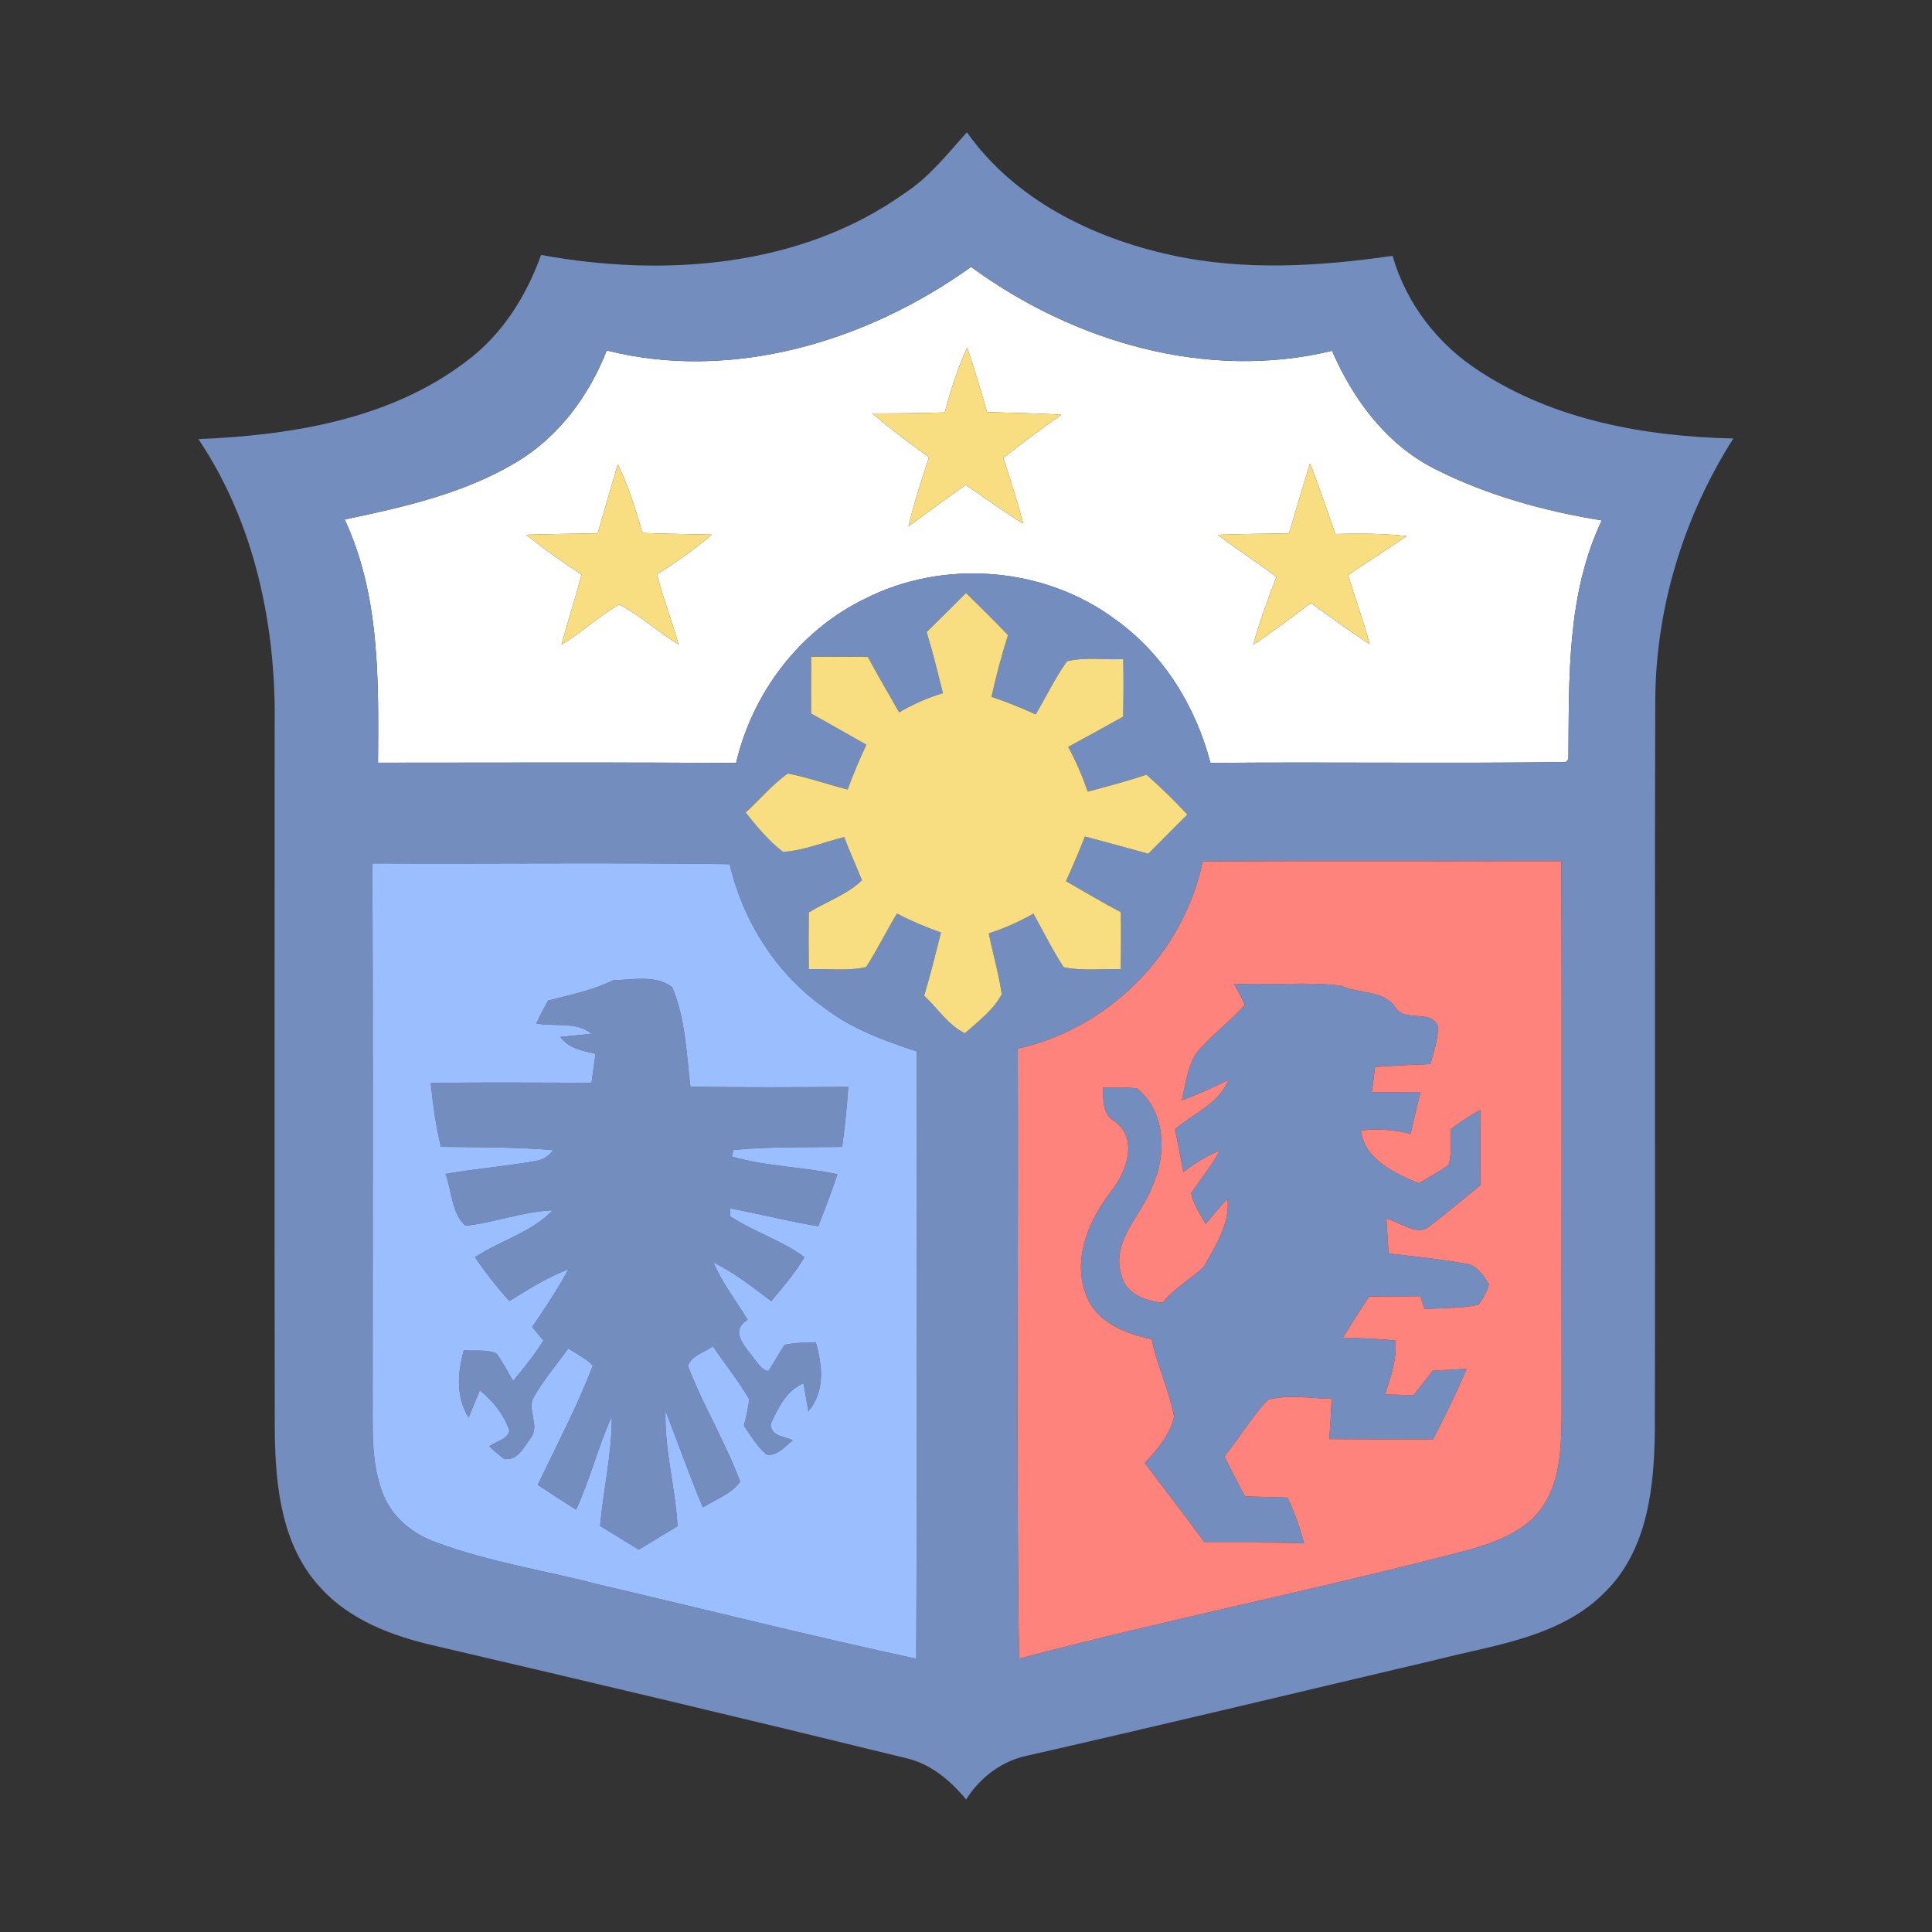 <?xml version="1.0" encoding="UTF-8"?>
<svg version="1.1" viewBox="0 0 192 192" xmlns="http://www.w3.org/2000/svg">
 <rect x="0" y="0" width="192" height="192" fill="#333333" stroke="none"/>
 <g transform="matrix(.636 0 0 .636 -3.316 -2.228)">
  <g id="#ffffffff">
   <path d="m100.02 58.27c19.71 4.94 40.76-1.46 56.93-13.06 15.96 11.7 36.82 17.85 56.4 13.11 3.29 7.57 8.43 14.54 15.92 18.38 8.18 4.17 17.2 6.66 26.23 8.12-5.53 11.64-5.1 24.77-5.21 37.33l-0.42 0.43c-18.5 0.24-37.02-0.03-55.52 0.13-2.29-8.82-7.33-17-14.78-22.35-11.15-8.36-27.02-9.58-39.38-3.2-10.11 4.95-17.41 14.66-19.96 25.56-18.65-0.12-37.3-0.04-55.95-0.04 0.09-12.79 0.33-26.13-5.21-38 9.18-1.93 18.59-4.05 26.73-8.9 6.65-3.94 11.43-10.39 14.22-17.51m52.81 9.68c-3.77 0.12-7.55 0.15-11.32 0.15 2.84 2.42 5.84 4.66 8.86 6.85-1.17 3.57-2.34 7.14-3.21 10.8 2.96-2.19 5.94-4.36 8.94-6.49 2.98 2.04 5.91 4.17 9 6.06-0.9-3.46-2-6.87-3.12-10.26 2.94-2.35 5.98-4.57 9.06-6.74-3.86-0.28-7.74-0.27-11.61-0.44-0.95-3.38-1.96-6.74-3.09-10.07-1.51 3.25-2.56 6.69-3.51 10.14m-51.08 8.09c-1.05 3.6-2.1 7.2-3.15 10.8-3.72 0.07-7.44 0.1-11.15 0.22 2.76 2.23 5.65 4.29 8.64 6.21-0.97 3.68-2.14 7.31-3.16 10.98 3.15-1.91 5.85-4.48 9.05-6.3 3.29 1.76 6.06 4.32 9.26 6.24-1.04-3.68-2.43-7.25-3.38-10.96 3.01-1.86 5.89-3.91 8.59-6.19-3.62-0.08-7.24-0.12-10.86-0.26-1.02-3.67-2.21-7.29-3.84-10.74m108.15-0.12c-1.12 3.64-2.21 7.28-3.27 10.93-3.71 0.06-7.41 0.07-11.11 0.22 2.97 2.29 6.16 4.3 9.14 6.59-1.35 3.48-2.61 7-3.64 10.59 3.11-2.03 6.04-4.32 9.02-6.52 3.04 2.17 6.05 4.39 9.19 6.42-0.98-3.65-2.3-7.2-3.37-10.82 3.07-2 6.12-4.04 9.17-6.07-3.7-0.4-7.43-0.42-11.15-0.32-1.33-3.67-2.51-7.4-3.98-11.02z" fill="#fff" style="fill:#fff"/>
  </g>
  <g id="#10357fff" fill="#10357f">
   <path d="m146.56 33.7c3.87-2.51 6.7-6.16 9.74-9.53 7.36 10.44 19.51 16.47 31.74 19.15 11.43 2.55 23.27 1.82 34.77 0.16 2.13 7.45 7.12 13.92 13.64 18.06 11.66 7.63 25.88 10.18 39.61 10.48-7.77 12.19-12.15 26.52-12.2 41-0.11 37.99 0.03 75.98-0.07 113.97-0.08 8.8-1.1 18.57-7.64 25.14-6.88 7.13-17.16 8.35-26.29 10.67-21.35 5.02-42.67 10.15-64.06 15.02-4.01 0.81-7.47 3.42-9.62 6.87-2.44-2.96-5.51-5.56-9.33-6.45-24.64-6.04-49.32-11.89-74.03-17.65-6.4-1.49-12.93-3.95-17.45-8.92-6.19-6.56-7.14-16.05-7.22-24.65-0.07-36.68-0.01-73.36-0.02-110.03 0.26-15.64-3.1-31.75-11.91-44.87 14.52-0.61 29.86-3.06 41.73-12.06 5.64-4.13 9.48-10.21 11.81-16.72 19.17 3.52 40.51 1.98 56.8-9.64m-46.54 24.57c-2.79 7.12-7.57 13.57-14.22 17.51-8.14 4.85-17.55 6.97-26.73 8.9 5.54 11.87 5.3 25.21 5.21 38 18.65 0 37.3-0.08 55.95 0.04 2.55-10.9 9.85-20.61 19.96-25.56 12.36-6.38 28.23-5.16 39.38 3.2 7.45 5.35 12.49 13.53 14.78 22.35 18.5-0.16 37.02 0.11 55.52-0.13l0.42-0.43c0.11-12.56-0.32-25.69 5.21-37.33-9.03-1.46-18.05-3.95-26.23-8.12-7.49-3.84-12.63-10.81-15.92-18.38-19.58 4.74-40.44-1.41-56.4-13.11-16.17 11.6-37.22 18-56.93 13.06m49.99 43.99c0.95 3.16 1.75 6.36 2.54 9.56-2.4 0.7-4.68 1.75-6.85 2.99-1.62-2.89-3.32-5.74-4.88-8.66-2.95-0.02-5.9-0.01-8.85-0.03-0.03 2.96-0.03 5.91-0.02 8.87 2.89 1.6 5.76 3.25 8.64 4.88-1.08 2.29-2.06 4.63-2.93 7-3.12-0.8-6.17-1.88-9.33-2.5-2.47 1.7-4.38 4.09-6.61 6.09 1.76 2.21 3.58 4.41 5.83 6.15 3.28-0.18 6.39-1.55 9.58-2.29 0.84 2.27 1.88 4.47 2.77 6.73-2.31 2.25-5.57 3.33-8.31 5.03-0.03 2.95-0.04 5.91 0 8.87 2.98-0.11 6.04 0.33 8.96-0.34 1.74-2.71 3.16-5.61 4.82-8.36 2.21 1.16 4.51 2.13 6.87 2.96-0.82 3.3-1.64 6.61-2.62 9.88 2.1 1.94 3.75 4.62 6.37 5.86 2.06-1.85 4.45-3.62 5.75-6.09-0.45-3.21-1.39-6.33-2.02-9.51 2.42-0.78 4.75-1.83 6.97-3.08 1.57 2.79 2.97 5.68 4.72 8.36 2.92 0.62 5.96 0.23 8.93 0.32 0.04-2.98 0.06-5.95 0.01-8.92-2.91-1.52-5.73-3.21-8.57-4.84 1.04-2.3 2.04-4.62 2.96-6.98 3.3 0.89 6.61 1.77 9.9 2.69 2.04-2.05 4.07-4.09 6.11-6.12-2.03-2.18-4.16-4.27-6.4-6.23-3.01 1.02-6.09 1.83-9.16 2.65-0.84-2.41-1.85-4.75-3.06-6.99 2.87-1.55 5.73-3.14 8.58-4.73 0.07-3 0.07-5.99 0.02-8.99-2.92 0.15-5.95-0.36-8.79 0.34-1.87 2.61-3.25 5.54-4.9 8.3-2.25-1.03-4.55-1.96-6.9-2.74 0.72-3.25 1.57-6.47 2.58-9.64-2.13-2.25-4.34-4.42-6.57-6.58-2.04 2.04-4.08 4.08-6.14 6.09m-86.62 36.16c0.14 27.55 0.05 55.09 0.05 82.63 0.06 5.31-0.38 10.84 1.62 15.88 1.41 3.67 4.69 6.3 8.33 7.59 8.32 3.08 17.13 4.4 25.69 6.65 16.43 3.82 32.8 7.98 49.3 11.52 0.15-31.63 0-63.27 0.07-94.9-5.08-1.67-10.2-3.53-14.48-6.84-7.49-5.32-12.66-13.5-14.74-22.41-18.61-0.27-37.23-0.02-55.84-0.12m129.75-0.32c-2.94 14.32-14.63 26.13-28.9 29.26 0.14 31.77-0.27 63.55 0.21 95.31 23.36-6.18 47.08-10.89 70.45-17.04 4.36-1.26 9.04-3.05 11.59-7.06 2.71-4.32 2.68-9.61 2.74-14.53-0.06-28.66 0.06-57.32-0.05-85.98-18.68 0.04-37.36-0.04-56.04 0.04z" style="fill:#728dbe"/>
   <path d="m90.88 159.84c3.44-0.88 6.93-1.59 10.15-3.17 2.99-0.05 6.77-0.91 9.23 1.12 2.05 4.87 2.21 10.31 2.83 15.51 8.22 0.15 16.45 0.09 24.67 0.04-0.21 3.13-0.53 6.26-0.96 9.37-5.65 0.09-11.33-0.07-16.96 0.48l-0.3 1.01c5.36 1.6 11.06 1.6 16.52 2.79-0.91 2.74-1.94 5.44-3 8.12-4.63-0.76-9.18-1.94-13.79-2.8 0.01 0.31 0.04 0.94 0.06 1.26 3.69 2.42 8.01 3.74 11.58 6.37-1.46 2.49-3.35 4.67-5.19 6.87-2.9-2.18-5.76-4.45-9.03-6.05 1.37 3.22 3.53 6 5.35 8.97-3 1.82-0.24 4.28 1.1 6.21 0.62 0.68 1.11 1.69 2.14 1.79 0.89-1.33 1.63-2.76 2.54-4.09 1.59-0.37 3.24-0.31 4.86-0.41 1.04 3.67 1.5 7.65-1.15 10.78-0.25-1.46-0.51-2.91-0.77-4.36-2.67 1.11-3.98 3.88-5.13 6.36 0.01 1.94 2.13 1.92 3.47 2.53-1.23 0.96-2.32 2.46-4.08 2.27-1.5-1.24-2.49-2.97-3.57-4.56 0.38-1.34 0.66-2.7 0.83-4.08-1.66-2.92-3.82-5.53-5.68-8.32-1.28 1-3.38 1.42-3.9 3.1 2.37 6.17 5.86 11.87 8.17 18.07-1.41 1.95-3.85 2.76-5.83 4.02-2.11-4.97-3.88-10.07-5.83-15.1-0.22 6.09 1.56 11.98 1.86 18.04-2.01 1.23-4.03 2.45-6.06 3.67-2.01-1.25-4.01-2.49-6.03-3.71 0.52-5.73 1.87-11.38 1.83-17.15-2.13 4.76-3.4 9.86-5.58 14.61-2.02-1.27-4.01-2.56-5.99-3.88 2.95-6.17 6.17-12.25 8.61-18.65-1.12-1.11-2.54-1.83-3.85-2.66-1.76 2.48-3.77 4.8-5.29 7.45-1.33 2 0.95 4.54-0.55 6.49-1.02 1.41-2.05 3.65-4.16 3.32-0.82-0.61-1.59-1.26-2.32-1.97 0.99-0.8 2.79-1 3.13-2.43-0.83-2.54-2.58-4.65-4.62-6.33-0.59 1.41-1.17 2.84-1.76 4.26-2-3.26-1.73-6.98-0.74-10.51 1.69 0.16 3.5-0.18 5.09 0.5 0.99 1.36 1.77 2.85 2.61 4.3 1.68-2.03 3.34-4.08 4.73-6.32-0.44-0.53-1.32-1.6-1.75-2.13 1.98-2.93 4-5.85 5.64-9-3.27 1.24-6.23 3.12-9.19 4.96-1.96-2.15-3.76-4.44-5.38-6.85 3.93-2.62 8.8-3.84 12.12-7.32-4.64 0.17-9.02 1.92-13.61 2.4-2.17-1.86-2.13-5.45-3.12-8.09 4.72-0.84 9.52-1.19 14.24-2.06 1.07-0.19 1.92-0.74 2.55-1.67-5.82-0.47-11.67-0.44-17.51-0.51-0.81-3.28-1.25-6.63-1.59-9.98 8.38-0.12 16.75-0.04 25.13-0.03 0.2-1.51 0.4-3.02 0.62-4.53-2.01-0.46-4.22-0.83-5.49-2.63 1.62-0.16 3.24-0.32 4.86-0.5-2.36-1.95-5.78-1.07-8.61-1.6 0.55-1.24 1.17-2.43 1.85-3.59z" style="fill:#728dbe"/>
   <path d="m198.02 157.21c5.59 0.33 11.24-0.39 16.8 0.33 2.75 1.27 6.47 0.64 8.41 3.31 1.43 2.52 5.68 0.23 6.68 3.07 0.05 2.02-0.7 3.93-1.18 5.85-2.89 0.12-5.77 0.23-8.65 0.46-0.15 1.32-0.33 2.63-0.52 3.95 2.53 0.01 5.07 0.02 7.61 0.03-0.53 2.15-1.05 4.31-1.54 6.47-2.54-0.67-5.17-0.82-7.77-0.54 0.61 4.58 5.27 6.67 9.04 8.25 1.57-0.94 3.2-1.8 4.67-2.89 0.53-1.81 0.29-3.74 0.38-5.6 1.46-1.11 3-2.13 4.62-3-0.02 3.93-0.07 7.86-0.01 11.79-2.55 2.05-5.04 4.18-7.65 6.17-2.09 2.09-4.81-0.38-7.06-0.93 0.12 1.81 0.23 3.62 0.34 5.43 3.95 0.47 7.92 0.85 11.84 1.57 1.86 0.1 2.93 1.81 3.84 3.23-0.32 1.17-0.9 2.26-1.64 3.22-2.76 0.61-5.62 0.48-8.42 0.66-0.17-0.5-0.52-1.5-0.69-2-2.65 0.03-5.31 0.04-7.97 0.04-1.41 2.12-2.75 4.29-4.09 6.45 2.73 0.04 5.46 0.17 8.19 0.43 0.28 2.92-0.73 5.7-1.61 8.43 1.47 0.04 2.95 0.08 4.43 0.12 1.02-1.28 2.04-2.56 3.05-3.84 1.76-0.08 3.51-0.18 5.27-0.28-1.59 3.74-3.37 7.4-5.25 11.01-5.41 0-10.82 0.02-16.22-0.03 0.14-2.09 0.29-4.18 0.36-6.28-3.31-0.09-6.75-0.73-9.98 0.15-2.51 2.74-4.45 5.94-6.75 8.84 1.03 2.1 2.1 4.17 3.21 6.24 2.21 0.06 4.43 0.14 6.64 0.19 1.07 2.29 1.94 4.68 2.58 7.13-5.18-0.15-10.36-0.1-15.53-0.11-3.07-4.19-6.27-8.28-9.37-12.44 1.96-2.07 3.9-4.34 4.59-7.18-0.72-4.15-2.69-8-3.49-12.14-4.05-0.86-8.52-2.56-10.18-6.71-2.3-5.65 0.25-11.8 3.78-16.32 2.37-3.03 4.43-8.2 0.63-11-1.97-1.13-1.81-3.34-1.85-5.31 1.78 0 3.57-0.08 5.35 0.15 4.55 3.75 4.63 10.56 2.25 15.55-1.72 4.46-6.34 8.34-4.73 13.56 0.66 2.99 3.72 4.07 6.43 4.37 1.8-2.27 4.4-3.67 6.47-5.64 1.78-3.28 4.15-6.72 3.68-10.63-1.17 1.3-2.29 2.62-3.41 3.96-0.85-1.54-1.93-3.03-2.26-4.79 1.45-2.25 3.22-4.29 4.46-6.68-2.03 0.89-3.97 1.97-5.67 3.39-0.42-2.25-0.88-4.49-1.31-6.74 2.85-2.44 6.89-3.96 8.32-7.68-2.38 1.17-4.78 2.3-7.27 3.18 0.59-2.47 0.87-5.13 2.25-7.32 2.22-2.82 5.24-4.88 7.58-7.59-0.46-1.15-1.1-2.22-1.68-3.31z" style="fill:#728dbe"/>
  </g>
  <g id="#fdb913ff" fill="#fdb913">
   <path d="m152.83 67.95c0.95-3.45 2-6.89 3.51-10.14 1.13 3.33 2.14 6.69 3.09 10.07 3.87 0.17 7.75 0.16 11.61 0.44-3.08 2.17-6.12 4.39-9.06 6.74 1.12 3.39 2.22 6.8 3.12 10.26-3.09-1.89-6.02-4.02-9-6.06-3 2.13-5.98 4.3-8.94 6.49 0.87-3.66 2.04-7.23 3.21-10.8-3.02-2.19-6.02-4.43-8.86-6.85 3.77 0 7.55-0.03 11.32-0.15z" style="fill:#f9de81"/>
   <path d="m101.75 76.04c1.63 3.45 2.82 7.07 3.84 10.74 3.62 0.14 7.24 0.18 10.86 0.26-2.7 2.28-5.58 4.33-8.59 6.19 0.95 3.71 2.34 7.28 3.38 10.96-3.2-1.92-5.97-4.48-9.26-6.24-3.2 1.82-5.9 4.39-9.05 6.3 1.02-3.67 2.19-7.3 3.16-10.98-2.99-1.92-5.88-3.98-8.64-6.21 3.71-0.12 7.43-0.15 11.15-0.22 1.05-3.6 2.1-7.2 3.15-10.8z" style="fill:#f9de81"/>
   <path d="m209.9 75.92c1.47 3.62 2.65 7.35 3.98 11.02 3.72-0.1 7.45-0.08 11.15 0.32-3.05 2.03-6.1 4.07-9.17 6.07 1.07 3.62 2.39 7.17 3.37 10.82-3.14-2.03-6.15-4.25-9.19-6.42-2.98 2.2-5.91 4.49-9.02 6.52 1.03-3.59 2.29-7.11 3.64-10.59-2.98-2.29-6.17-4.3-9.14-6.59 3.7-0.15 7.4-0.16 11.11-0.22 1.06-3.65 2.15-7.29 3.27-10.93z" style="fill:#f9de81"/>
   <path d="m150.01 102.26c2.06-2.01 4.1-4.05 6.14-6.09 2.23 2.16 4.44 4.33 6.57 6.58-1.01 3.17-1.86 6.39-2.58 9.64 2.35 0.78 4.65 1.71 6.9 2.74 1.65-2.76 3.03-5.69 4.9-8.3 2.84-0.7 5.87-0.19 8.79-0.34 0.05 3 0.05 5.99-0.02 8.99-2.85 1.59-5.71 3.18-8.58 4.73 1.21 2.24 2.22 4.58 3.06 6.99 3.07-0.82 6.15-1.63 9.16-2.65 2.24 1.96 4.37 4.05 6.4 6.23-2.04 2.03-4.07 4.07-6.11 6.12-3.29-0.92-6.6-1.8-9.9-2.69-0.92 2.36-1.92 4.68-2.96 6.98 2.84 1.63 5.66 3.32 8.57 4.84 0.05 2.97 0.03 5.94-0.01 8.92-2.97-0.09-6.01 0.3-8.93-0.32-1.75-2.68-3.15-5.57-4.72-8.36-2.22 1.25-4.55 2.3-6.97 3.08 0.63 3.18 1.57 6.3 2.02 9.51-1.3 2.47-3.69 4.24-5.75 6.09-2.62-1.24-4.27-3.92-6.37-5.86 0.98-3.27 1.8-6.58 2.62-9.88-2.36-0.83-4.66-1.8-6.87-2.96-1.66 2.75-3.08 5.65-4.82 8.36-2.92 0.67-5.98 0.23-8.96 0.34-0.04-2.96-0.03-5.92 0-8.87 2.74-1.7 6-2.78 8.31-5.03-0.89-2.26-1.93-4.46-2.77-6.73-3.19 0.74-6.3 2.11-9.58 2.29-2.25-1.74-4.07-3.94-5.83-6.15 2.23-2 4.14-4.39 6.61-6.09 3.16 0.62 6.21 1.7 9.33 2.5 0.87-2.37 1.85-4.71 2.93-7-2.88-1.63-5.75-3.28-8.64-4.88-0.01-2.96-0.01-5.91 0.02-8.87 2.95 0.02 5.9 0.01 8.85 0.03 1.56 2.92 3.26 5.77 4.88 8.66 2.17-1.24 4.45-2.29 6.85-2.99-0.79-3.2-1.59-6.4-2.54-9.56z" style="fill:#f9de81"/>
  </g>
  <g id="#00aeefff">
   <path d="m63.39 138.42c18.61 0.1 37.23-0.15 55.84 0.12 2.08 8.91 7.25 17.09 14.74 22.41 4.28 3.31 9.4 5.17 14.48 6.84-0.07 31.63 0.08 63.27-0.07 94.9-16.5-3.54-32.87-7.7-49.3-11.52-8.56-2.25-17.37-3.57-25.69-6.65-3.64-1.29-6.92-3.92-8.33-7.59-2-5.04-1.56-10.57-1.62-15.88 0-27.54 0.09-55.08-0.05-82.63m27.49 21.42c-0.68 1.16-1.3 2.35-1.85 3.59 2.83 0.53 6.25-0.35 8.61 1.6-1.62 0.18-3.24 0.34-4.86 0.5 1.27 1.8 3.48 2.17 5.49 2.63-0.22 1.51-0.42 3.02-0.62 4.53-8.38-0.01-16.75-0.09-25.13 0.03 0.34 3.35 0.78 6.7 1.59 9.98 5.84 0.07 11.69 0.04 17.51 0.51-0.63 0.93-1.48 1.48-2.55 1.67-4.72 0.87-9.52 1.22-14.24 2.06 0.99 2.64 0.95 6.23 3.12 8.09 4.59-0.48 8.97-2.23 13.61-2.4-3.32 3.48-8.19 4.7-12.12 7.32 1.62 2.41 3.42 4.7 5.38 6.85 2.96-1.84 5.92-3.72 9.19-4.96-1.64 3.15-3.66 6.07-5.64 9 0.43 0.53 1.31 1.6 1.75 2.13-1.39 2.24-3.05 4.29-4.73 6.32-0.84-1.45-1.62-2.94-2.61-4.3-1.59-0.68-3.4-0.34-5.09-0.5-0.99 3.53-1.26 7.25 0.74 10.51 0.59-1.42 1.17-2.85 1.76-4.26 2.04 1.68 3.79 3.79 4.62 6.33-0.34 1.43-2.14 1.63-3.13 2.43 0.73 0.71 1.5 1.36 2.32 1.97 2.11 0.33 3.14-1.91 4.16-3.32 1.5-1.95-0.78-4.49 0.55-6.49 1.52-2.65 3.53-4.97 5.29-7.45 1.31 0.83 2.73 1.55 3.85 2.66-2.44 6.4-5.66 12.48-8.61 18.65 1.98 1.32 3.97 2.61 5.99 3.88 2.18-4.75 3.45-9.85 5.58-14.61 0.04 5.77-1.31 11.42-1.83 17.15 2.02 1.22 4.02 2.46 6.03 3.71 2.03-1.22 4.05-2.44 6.06-3.67-0.3-6.06-2.08-11.95-1.86-18.04 1.95 5.03 3.72 10.13 5.83 15.1 1.98-1.26 4.42-2.07 5.83-4.02-2.31-6.2-5.8-11.9-8.17-18.07 0.52-1.68 2.62-2.1 3.9-3.1 1.86 2.79 4.02 5.4 5.68 8.32-0.17 1.38-0.45 2.74-0.83 4.08 1.08 1.59 2.07 3.32 3.57 4.56 1.76 0.19 2.85-1.31 4.08-2.27-1.34-0.61-3.46-0.59-3.47-2.53 1.15-2.48 2.46-5.25 5.13-6.36 0.26 1.45 0.52 2.9 0.77 4.36 2.65-3.13 2.19-7.11 1.15-10.78-1.62 0.1-3.27 0.04-4.86 0.41-0.91 1.33-1.65 2.76-2.54 4.09-1.03-0.1-1.52-1.11-2.14-1.79-1.34-1.93-4.1-4.39-1.1-6.21-1.82-2.97-3.98-5.75-5.35-8.97 3.27 1.6 6.13 3.87 9.03 6.05 1.84-2.2 3.73-4.38 5.19-6.87-3.57-2.63-7.89-3.95-11.58-6.37-0.02-0.32-0.05-0.95-0.06-1.26 4.61 0.86 9.16 2.04 13.79 2.8 1.06-2.68 2.09-5.38 3-8.12-5.46-1.19-11.16-1.19-16.52-2.79l0.3-1.01c5.63-0.55 11.31-0.39 16.96-0.48 0.43-3.11 0.75-6.24 0.96-9.37-8.22 0.05-16.45 0.11-24.67-0.04-0.62-5.2-0.78-10.64-2.83-15.51-2.46-2.03-6.24-1.17-9.23-1.12-3.22 1.58-6.71 2.29-10.15 3.17z" fill="#00aeef" style="fill:#9abeff"/>
  </g>
  <g id="#ed1c24ff">
   <path d="m193.14 138.1c18.68-0.08 37.36 0 56.04-0.04 0.11 28.66-0.01 57.32 0.05 85.98-0.06 4.92-0.03 10.21-2.74 14.53-2.55 4.01-7.23 5.8-11.59 7.06-23.37 6.15-47.09 10.86-70.45 17.04-0.48-31.76-0.07-63.54-0.21-95.31 14.27-3.13 25.96-14.94 28.9-29.26m4.88 19.11c0.58 1.09 1.22 2.16 1.68 3.31-2.34 2.71-5.36 4.77-7.58 7.59-1.38 2.19-1.66 4.85-2.25 7.32 2.49-0.88 4.89-2.01 7.27-3.18-1.43 3.72-5.47 5.24-8.32 7.68 0.43 2.25 0.89 4.49 1.31 6.74 1.7-1.42 3.64-2.5 5.67-3.39-1.24 2.39-3.01 4.43-4.46 6.68 0.33 1.76 1.41 3.25 2.26 4.79 1.12-1.34 2.24-2.66 3.41-3.96 0.47 3.91-1.9 7.35-3.68 10.63-2.07 1.97-4.67 3.37-6.47 5.64-2.71-0.3-5.77-1.38-6.43-4.37-1.61-5.22 3.01-9.1 4.73-13.56 2.38-4.99 2.3-11.8-2.25-15.55-1.78-0.23-3.57-0.15-5.35-0.15 0.04 1.97-0.12 4.18 1.85 5.31 3.8 2.8 1.74 7.97-0.63 11-3.53 4.52-6.08 10.67-3.78 16.32 1.66 4.15 6.13 5.85 10.18 6.71 0.8 4.14 2.77 7.99 3.49 12.14-0.69 2.84-2.63 5.11-4.59 7.18 3.1 4.16 6.3 8.25 9.37 12.44 5.17 0.01 10.35-0.04 15.53 0.11-0.64-2.45-1.51-4.84-2.58-7.13-2.21-0.05-4.43-0.13-6.64-0.19-1.11-2.07-2.18-4.14-3.21-6.24 2.3-2.9 4.24-6.1 6.75-8.84 3.23-0.88 6.67-0.24 9.98-0.15-0.07 2.1-0.22 4.19-0.36 6.28 5.4 0.05 10.81 0.03 16.22 0.03 1.88-3.61 3.66-7.27 5.25-11.01-1.76 0.1-3.51 0.2-5.27 0.28-1.01 1.28-2.03 2.56-3.05 3.84-1.48-0.04-2.96-0.08-4.43-0.12 0.88-2.73 1.89-5.51 1.61-8.43-2.73-0.26-5.46-0.39-8.19-0.43 1.34-2.16 2.68-4.33 4.09-6.45 2.66 0 5.32-0.01 7.97-0.04 0.17 0.5 0.52 1.5 0.69 2 2.8-0.18 5.66-0.05 8.42-0.66 0.74-0.96 1.32-2.05 1.64-3.22-0.91-1.42-1.98-3.13-3.84-3.23-3.92-0.72-7.89-1.1-11.84-1.57-0.11-1.81-0.22-3.62-0.34-5.43 2.25 0.55 4.97 3.02 7.06 0.93 2.61-1.99 5.1-4.12 7.65-6.17-0.06-3.93-0.01-7.86 0.01-11.79-1.62 0.87-3.16 1.89-4.62 3-0.09 1.86 0.15 3.79-0.38 5.6-1.47 1.09-3.1 1.95-4.67 2.89-3.77-1.58-8.43-3.67-9.04-8.25 2.6-0.28 5.23-0.13 7.77 0.54 0.49-2.16 1.01-4.32 1.54-6.47-2.54-0.01-5.08-0.02-7.61-0.03 0.19-1.32 0.37-2.63 0.52-3.95 2.88-0.23 5.76-0.34 8.65-0.46 0.48-1.92 1.23-3.83 1.18-5.85-1-2.84-5.25-0.55-6.68-3.07-1.94-2.67-5.66-2.04-8.41-3.31-5.56-0.72-11.21 0-16.8-0.33z" fill="#ed1c24" style="fill:#ff837d"/>
  </g>
 </g>
</svg>
